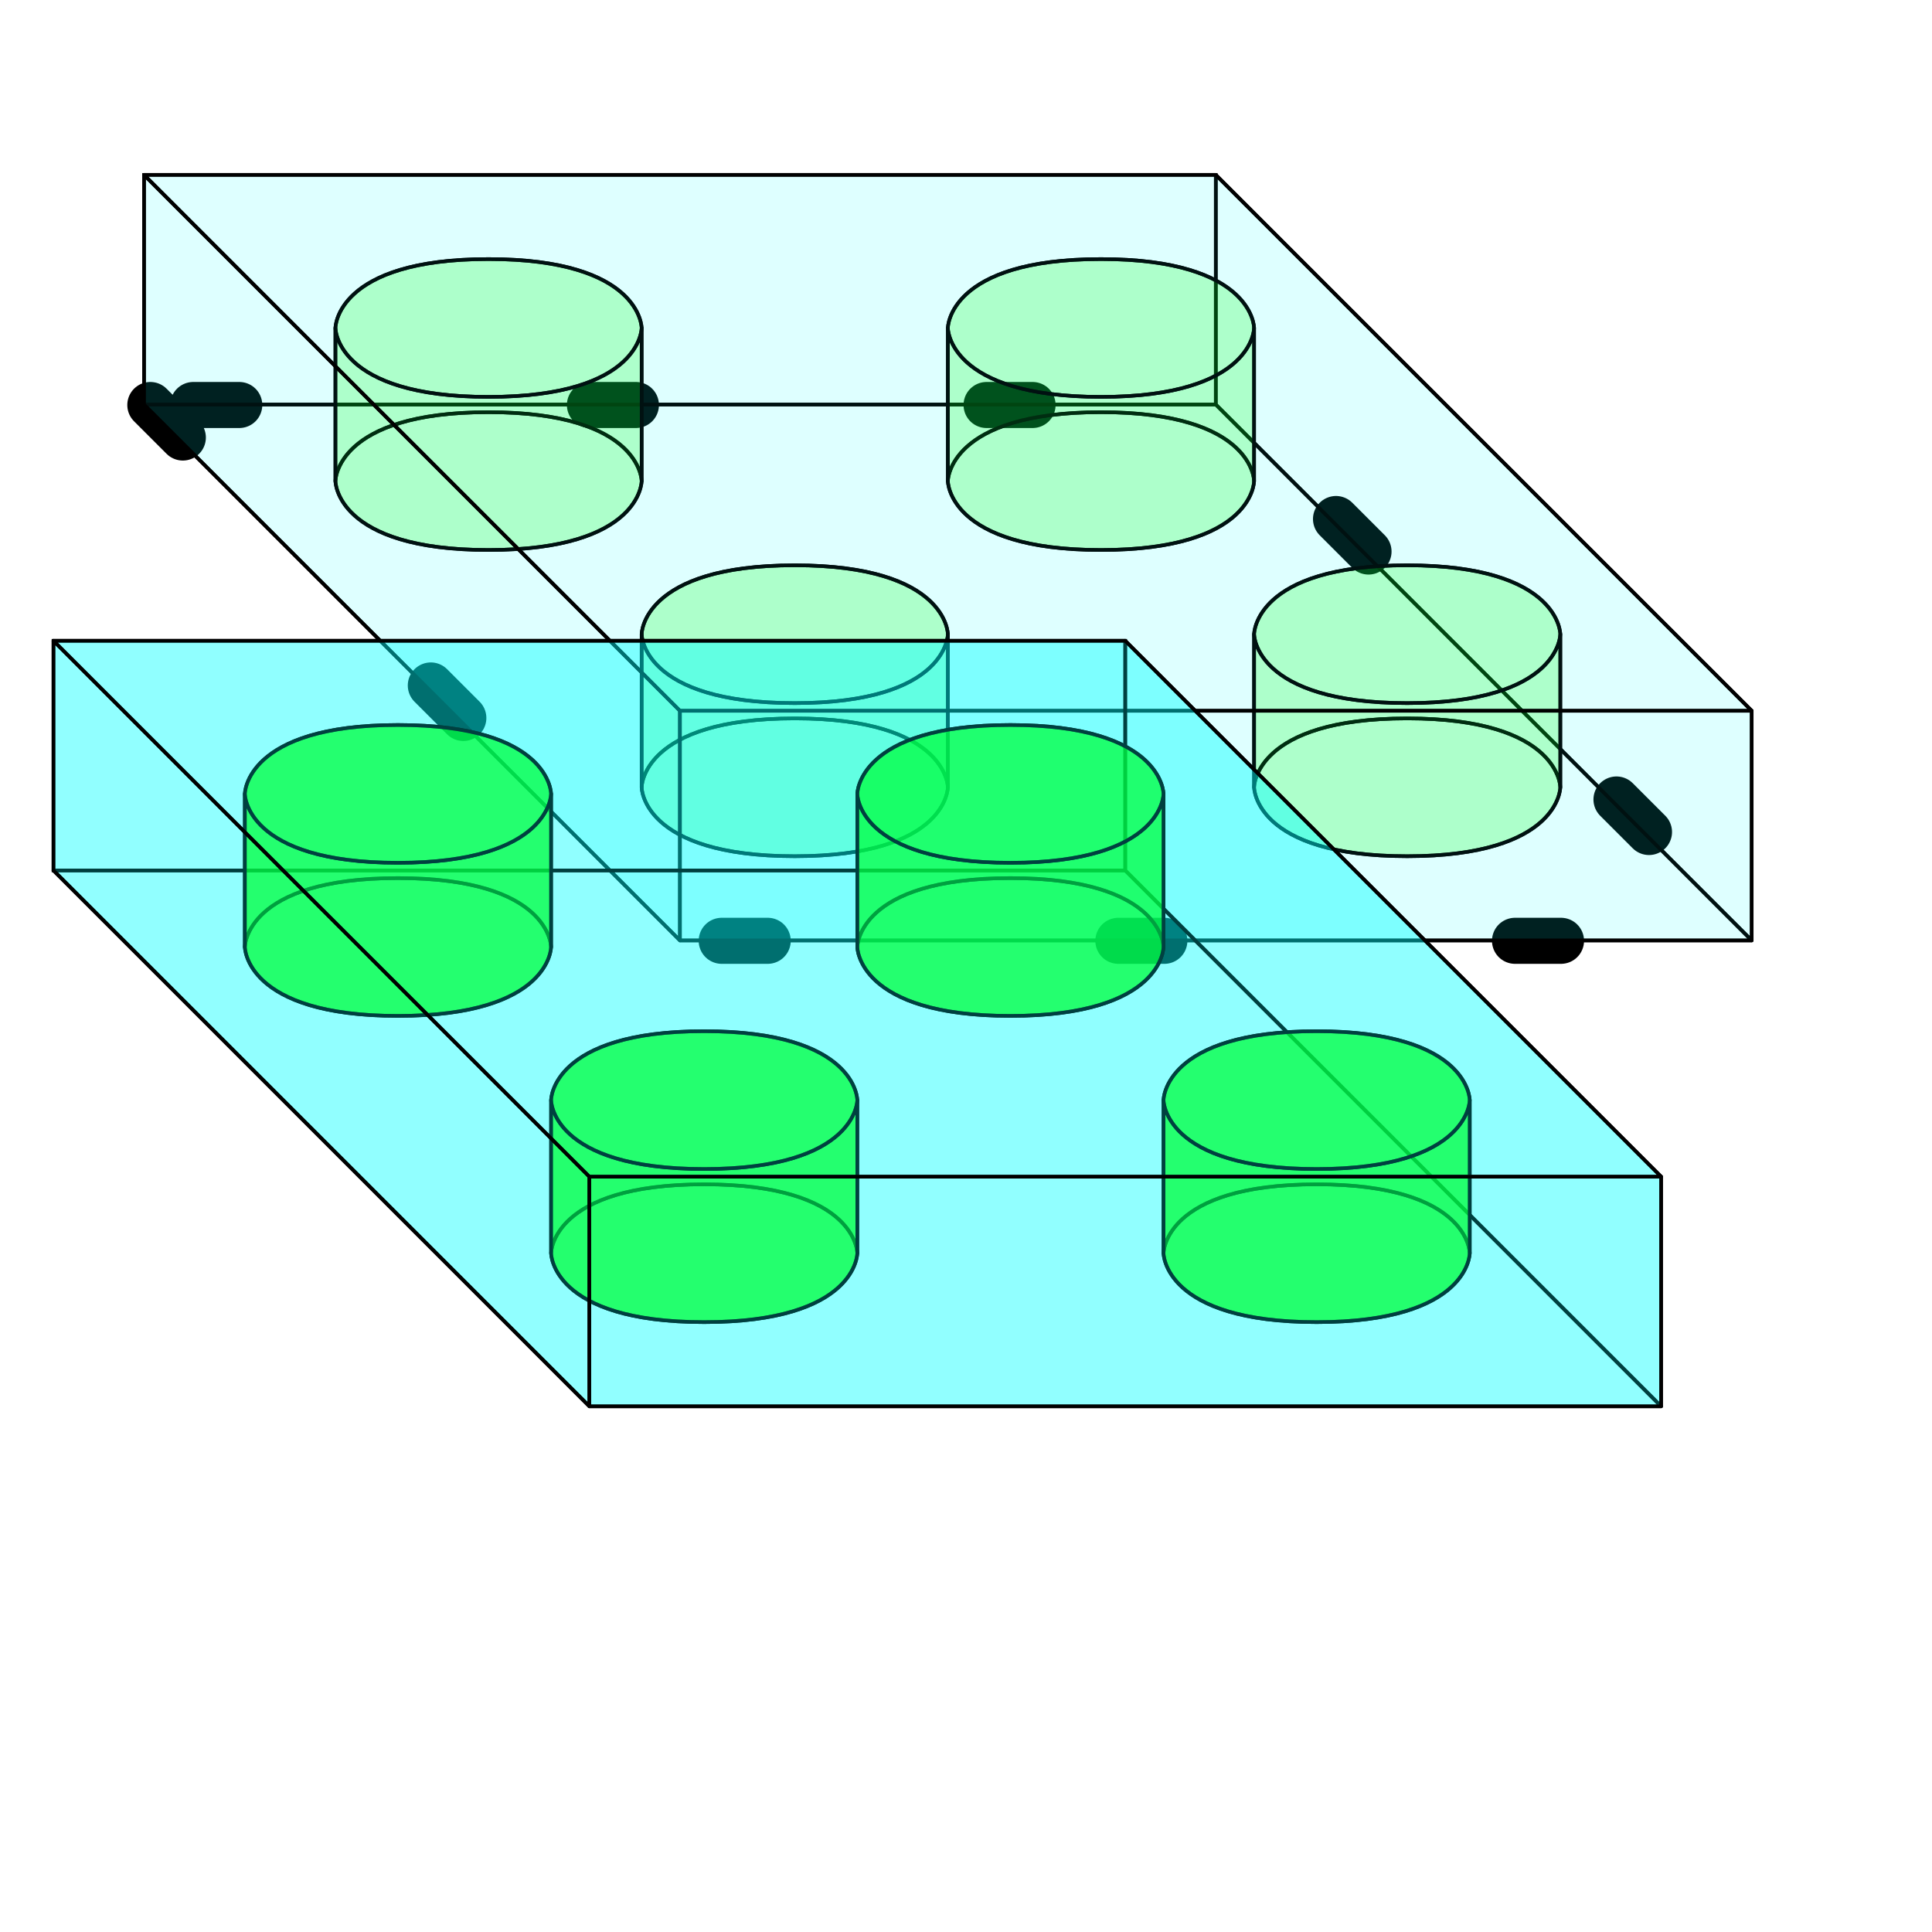 <?xml version="1.0" encoding="UTF-8" standalone="no"?>
<!DOCTYPE svg PUBLIC "-//W3C//DTD SVG 20010904//EN"
"http://www.w3.org/TR/2001/REC-SVG-20010904/DTD/svg10.dtd">
<!-- Created with Inkscape (http://www.inkscape.org/) -->
<svg
   id="svg602"
   sodipodi:version="0.32"
   width="30pt"
   height="30pt"
   xml:space="preserve"
   sodipodi:docname="q_cell_copy.svg"
   xmlns="http://www.w3.org/2000/svg"
   xmlns:sodipodi="http://sodipodi.sourceforge.net/DTD/sodipodi-0.dtd"
   xmlns:xml="http://www.w3.org/XML/1998/namespace"
   xmlns:xlink="http://www.w3.org/1999/xlink"
   xmlns:inkscape="http://www.inkscape.org/namespaces/inkscape"
   inkscape:version="0.37"
   sodipodi:docbase="/home/nix/calgary/source/QCADesigner.v1_9_90/pixmaps">
  <defs
     id="defs604">
    <linearGradient
       id="linearGradient751">
      <stop
         style="stop-color:#5ed7ff;stop-opacity:0.75;"
         offset="0"
         id="stop752" />
      <stop
         style="stop-color:#387f99;stop-opacity:0.75;"
         offset="1"
         id="stop753" />
    </linearGradient>
    <linearGradient
       id="linearGradient746">
      <stop
         style="stop-color:#387f99;stop-opacity:0.75;"
         offset="0"
         id="stop747" />
      <stop
         style="stop-color:#2a5f73;stop-opacity:0.75;"
         offset="1"
         id="stop748" />
    </linearGradient>
    <linearGradient
       id="linearGradient742">
      <stop
         style="stop-color:#000;stop-opacity:1;"
         offset="0"
         id="stop743" />
      <stop
         style="stop-color:#fff;stop-opacity:1;"
         offset="1"
         id="stop744" />
    </linearGradient>
    <linearGradient
       xlink:href="#linearGradient746"
       id="linearGradient745"
       x1="7.67676951e-3"
       y1="3.03310901e-2"
       x2="0.989"
       y2="0.955" />
    <linearGradient
       xlink:href="#linearGradient746"
       id="linearGradient749"
       x1="1.15061589e-2"
       y1="5.97252995e-2"
       x2="0.992"
       y2="0.955" />
    <linearGradient
       xlink:href="#linearGradient751"
       id="linearGradient750"
       x1="2.32804194e-2"
       y1="2.34620664e-2"
       x2="0.984"
       y2="0.977" />
    <linearGradient
       xlink:href="#linearGradient751"
       id="linearGradient754"
       x1="1.93682779e-2"
       y1="2.58198865e-2"
       x2="0.987"
       y2="0.987" />
    <linearGradient
       xlink:href="#linearGradient746"
       id="linearGradient755"
       x1="1.93478279e-2"
       y1="1.93696264e-2"
       x2="0.987"
       y2="0.981" />
    <linearGradient
       xlink:href="#linearGradient746"
       id="linearGradient756"
       x1="1.5494734e-2"
       y1="2.34568827e-2"
       x2="0.992"
       y2="0.984" />
    <linearGradient
       xlink:href="#linearGradient751"
       id="linearGradient757"
       x1="7.67474109e-3"
       y1="0.97"
       x2="0.996"
       y2="1.51497126e-2" />
    <linearGradient
       xlink:href="#linearGradient751"
       id="linearGradient758"
       x1="7.67451618e-3"
       y1="0.97"
       x2="0.992"
       y2="4.47748639e-2" />
    <linearGradient
       xlink:href="#linearGradient746"
       id="linearGradient759"
       x1="1.93481408e-2"
       y1="0.974"
       x2="0.987"
       y2="1.93541385e-2" />
    <linearGradient
       xlink:href="#linearGradient746"
       id="linearGradient760"
       x1="1.54973418e-2"
       y1="0.977"
       x2="0.977"
       y2="2.3437202e-2" />
    <linearGradient
       xlink:href="#linearGradient746"
       id="linearGradient761"
       x1="1.55156348e-2"
       y1="0.969"
       x2="0.977"
       y2="3.1249702e-2" />
    <linearGradient
       xlink:href="#linearGradient746"
       id="linearGradient762"
       x1="1.29184555e-2"
       y1="0.981"
       x2="0.987"
       y2="1.93541385e-2" />
    <linearGradient
       xlink:href="#linearGradient746"
       id="linearGradient763"
       x1="1.53346835e-2"
       y1="2.29188222e-2"
       x2="0.992"
       y2="0.977" />
    <linearGradient
       xlink:href="#linearGradient746"
       id="linearGradient764"
       x1="7.79288169e-3"
       y1="2.34585106e-2"
       x2="0.992"
       y2="0.977" />
    <linearGradient
       xlink:href="#linearGradient746"
       id="linearGradient767"
       x1="1.55758765e-2"
       y1="0.977"
       x2="0.992"
       y2="1.56244934e-2" />
    <linearGradient
       xlink:href="#linearGradient746"
       id="linearGradient768"
       x1="7.67307822e-3"
       y1="0.985"
       x2="0.989"
       y2="1.52668916e-2" />
    <linearGradient
       xlink:href="#linearGradient746"
       id="linearGradient769"
       x1="0.13"
       y1="1.56275835e-2"
       x2="0.957"
       y2="0.984" />
    <linearGradient
       xlink:href="#linearGradient746"
       id="linearGradient770"
       x1="3.70181352e-2"
       y1="1.93580166e-2"
       x2="0.926"
       y2="0.987" />
    <linearGradient
       xlink:href="#linearGradient751"
       id="linearGradient771"
       x1="3.7053898e-2"
       y1="1.93575211e-2"
       x2="0.926"
       y2="0.987" />
    <linearGradient
       xlink:href="#linearGradient751"
       id="linearGradient772"
       x1="4.35029864e-2"
       y1="4.68790606e-2"
       x2="0.957"
       y2="0.984" />
  </defs>
  <sodipodi:namedview
     id="base"
     inkscape:zoom="7.35159119"
     inkscape:cx="16.6451611"
     inkscape:cy="16.6451595"
     inkscape:window-width="400"
     inkscape:window-height="501"
     inkscape:window-x="1"
     inkscape:window-y="0" />
  <path
     style="font-size:12;fill:none;fill-opacity:0.247;fill-rule:evenodd;stroke:#000000;stroke-width:0.788;stroke-linecap:round;stroke-linejoin:round;stroke-dasharray:0.787 6.00 ;stroke-dashoffset:0;"
     d="M 0.511 8.167 L 9.68 17.335 L 28.016 17.335 L 18.848 8.167 L 0.511 8.167 z "
     id="Old Location Outline"
     sodipodi:nodetypes="cccccc"
     transform="matrix(1.21,0,0,1.21,2.494,-1.497)" />
  <g
     id="Shadow Cell"
     style="font-size:12;"
     transform="matrix(1.585,0,0,1.585,2.982,4.413)">
    <path
       style="font-size:12;fill:#00ffff;fill-rule:evenodd;stroke:#000000;stroke-width:0.047;stroke-linejoin:round;stroke-linecap:round;fill-opacity:0.07;stroke-opacity:1;stroke-dasharray:none;"
       d="M 0 2.5 L 7 9.5 L 21 9.5 L 14 2.5 L 0 2.5 z "
       id="path633"
       sodipodi:nodetypes="cccccc" />
    <path
       style="font-size:12;fill:#00ffff;fill-rule:evenodd;stroke:#000000;stroke-width:0.047;fill-opacity:0.07;stroke-opacity:1;stroke-dasharray:none;"
       d="M 0 -0.5 L 0 2.5 L 14 2.5 L 14 -0.5 L 0 -0.5 z "
       id="path634"
       sodipodi:nodetypes="cccccc" />
    <path
       style="font-size:12;fill:#00ffff;fill-rule:evenodd;stroke:#000000;stroke-width:0.047;stroke-linejoin:round;stroke-linecap:round;fill-opacity:0.07;stroke-opacity:1;stroke-dasharray:none;"
       d="M 14 -0.5 L 21 6.5 L 21 9.5 L 14 2.5 L 14 -0.5 z "
       id="path635" />
    <g
       id="g636"
       transform="translate(8,0)"
       style="fill:#00ff00;fill-opacity:0.5;stroke:#000000;stroke-opacity:1;stroke-width:0.047;stroke-dasharray:none;stroke-linejoin:round;stroke-linecap:round;">
      <path
         style="fill:#00ff00;fill-rule:evenodd;stroke:#000000;stroke-opacity:1;stroke-width:0.047;stroke-linejoin:round;stroke-linecap:round;fill-opacity:0.12;stroke-dasharray:none;"
         d="M 4.5 2.6 C 6.5 2.6 6.5 3.5 6.5 3.5 C 6.5 3.5 6.5 4.4 4.5 4.4 C 2.5 4.4 2.5 3.5 2.5 3.5 C 2.5 3.5 2.5 2.6 4.5 2.6 z "
         id="path637"
         sodipodi:nodetypes="ccccc" />
      <path
         style="font-size:12;fill:#00ff00;fill-rule:evenodd;stroke:#000000;stroke-width:0.047;stroke-linecap:round;stroke-linejoin:round;fill-opacity:0.12;stroke-opacity:1;stroke-dasharray:none;"
         d="M 2.5 1.5 C 2.5 1.5 2.5 0.6 4.5 0.6 C 6.5 0.6 6.5 1.5 6.5 1.5 L 6.5 3.5 C 6.5 3.5 6.5 2.6 4.5 2.6 C 2.5 2.6 2.5 3.5 2.5 3.5 z "
         id="path638"
         sodipodi:nodetypes="ccccccc" />
      <path
         style="font-size:12;fill:#00ff00;fill-rule:evenodd;stroke:#000000;stroke-width:0.047;stroke-linecap:round;stroke-linejoin:round;fill-opacity:0.12;stroke-opacity:1;stroke-dasharray:none;"
         d="M 2.5 1.5 C 2.5 1.5 2.5 2.4 4.5 2.4 C 6.5 2.4 6.5 1.5 6.5 1.5 L 6.5 3.5 C 6.5 3.5 6.5 4.4 4.5 4.4 C 2.5 4.4 2.5 3.5 2.5 3.5 z "
         id="path639"
         sodipodi:nodetypes="ccccccc" />
      <path
         style="fill:#00ff00;fill-rule:evenodd;stroke:#000000;stroke-opacity:1;stroke-width:0.047;stroke-linejoin:round;stroke-linecap:round;fill-opacity:0.12;stroke-dasharray:none;"
         d="M 4.5 0.6 C 6.5 0.6 6.5 1.5 6.5 1.5 C 6.5 1.5 6.5 2.4 4.5 2.4 C 2.5 2.4 2.5 1.5 2.5 1.5 C 2.5 1.5 2.5 0.6 4.5 0.6 z "
         id="path640"
         sodipodi:nodetypes="ccccc" />
    </g>
    <g
       id="g641"
       style="fill:#00ff00;fill-opacity:0.5;stroke:#000000;stroke-opacity:1;stroke-width:0.047;stroke-dasharray:none;stroke-linejoin:round;stroke-linecap:round;">
      <path
         style="fill:#00ff00;fill-rule:evenodd;stroke:#000000;stroke-opacity:1;stroke-width:0.047;stroke-linejoin:round;stroke-linecap:round;fill-opacity:0.12;stroke-dasharray:none;"
         d="M 4.5 2.6 C 6.5 2.6 6.5 3.5 6.5 3.5 C 6.5 3.5 6.5 4.4 4.5 4.4 C 2.5 4.4 2.5 3.5 2.5 3.5 C 2.5 3.5 2.5 2.6 4.5 2.6 z "
         id="path642"
         sodipodi:nodetypes="ccccc" />
      <path
         style="font-size:12;fill:#00ff00;fill-rule:evenodd;stroke:#000000;stroke-width:0.047;stroke-linecap:round;stroke-linejoin:round;fill-opacity:0.12;stroke-opacity:1;stroke-dasharray:none;"
         d="M 2.5 1.5 C 2.5 1.5 2.5 0.6 4.5 0.6 C 6.5 0.6 6.5 1.5 6.5 1.5 L 6.5 3.5 C 6.5 3.5 6.5 2.6 4.5 2.6 C 2.5 2.6 2.5 3.5 2.5 3.5 z "
         id="path643"
         sodipodi:nodetypes="ccccccc" />
      <path
         style="font-size:12;fill:#00ff00;fill-rule:evenodd;stroke:#000000;stroke-width:0.047;stroke-linecap:round;stroke-linejoin:round;fill-opacity:0.12;stroke-opacity:1;stroke-dasharray:none;"
         d="M 2.5 1.5 C 2.5 1.5 2.5 2.4 4.5 2.4 C 6.5 2.4 6.5 1.5 6.5 1.5 L 6.5 3.5 C 6.5 3.5 6.5 4.4 4.5 4.4 C 2.5 4.4 2.5 3.5 2.5 3.5 z "
         id="path644"
         sodipodi:nodetypes="ccccccc" />
      <path
         style="fill:#00ff00;fill-rule:evenodd;stroke:#000000;stroke-opacity:1;stroke-width:0.047;stroke-linejoin:round;stroke-linecap:round;fill-opacity:0.12;stroke-dasharray:none;"
         d="M 4.5 0.6 C 6.5 0.6 6.5 1.5 6.5 1.5 C 6.5 1.5 6.5 2.4 4.5 2.4 C 2.5 2.4 2.5 1.5 2.5 1.5 C 2.5 1.5 2.5 0.6 4.5 0.6 z "
         id="path645"
         sodipodi:nodetypes="ccccc" />
    </g>
    <g
       id="g646"
       transform="translate(12,4)"
       style="fill:#00ff00;fill-opacity:0.5;stroke:#000000;stroke-opacity:1;stroke-width:0.047;stroke-dasharray:none;stroke-linejoin:round;stroke-linecap:round;">
      <path
         style="fill:#00ff00;fill-rule:evenodd;stroke:#000000;stroke-opacity:1;stroke-width:0.047;stroke-linejoin:round;stroke-linecap:round;fill-opacity:0.12;stroke-dasharray:none;"
         d="M 4.5 2.6 C 6.5 2.6 6.5 3.5 6.5 3.5 C 6.5 3.5 6.5 4.4 4.5 4.4 C 2.5 4.4 2.5 3.5 2.5 3.5 C 2.5 3.5 2.5 2.6 4.5 2.6 z "
         id="path647"
         sodipodi:nodetypes="ccccc" />
      <path
         style="font-size:12;fill:#00ff00;fill-rule:evenodd;stroke:#000000;stroke-width:0.047;stroke-linecap:round;stroke-linejoin:round;fill-opacity:0.12;stroke-opacity:1;stroke-dasharray:none;"
         d="M 2.5 1.5 C 2.5 1.5 2.5 0.6 4.5 0.6 C 6.5 0.6 6.5 1.5 6.5 1.5 L 6.5 3.5 C 6.5 3.5 6.5 2.6 4.5 2.6 C 2.5 2.6 2.5 3.5 2.5 3.5 z "
         id="path648"
         sodipodi:nodetypes="ccccccc" />
      <path
         style="font-size:12;fill:#00ff00;fill-rule:evenodd;stroke:#000000;stroke-width:0.047;stroke-linecap:round;stroke-linejoin:round;fill-opacity:0.12;stroke-opacity:1;stroke-dasharray:none;"
         d="M 2.5 1.5 C 2.5 1.5 2.5 2.4 4.5 2.4 C 6.5 2.4 6.5 1.5 6.5 1.5 L 6.5 3.5 C 6.5 3.5 6.5 4.4 4.5 4.4 C 2.5 4.4 2.5 3.5 2.5 3.5 z "
         id="path649"
         sodipodi:nodetypes="ccccccc" />
      <path
         style="fill:#00ff00;fill-rule:evenodd;stroke:#000000;stroke-opacity:1;stroke-width:0.047;stroke-linejoin:round;stroke-linecap:round;fill-opacity:0.12;stroke-dasharray:none;"
         d="M 4.5 0.6 C 6.5 0.6 6.5 1.5 6.5 1.5 C 6.5 1.5 6.5 2.4 4.5 2.4 C 2.5 2.4 2.5 1.5 2.5 1.5 C 2.5 1.5 2.5 0.6 4.5 0.6 z "
         id="path650"
         sodipodi:nodetypes="ccccc" />
    </g>
    <g
       id="g651"
       transform="translate(4,4)"
       style="fill:#00ff00;fill-opacity:0.5;stroke:#000000;stroke-opacity:1;stroke-width:0.047;stroke-dasharray:none;stroke-linejoin:round;stroke-linecap:round;">
      <path
         style="fill:#00ff00;fill-rule:evenodd;stroke:#000000;stroke-opacity:1;stroke-width:0.047;stroke-linejoin:round;stroke-linecap:round;fill-opacity:0.12;stroke-dasharray:none;"
         d="M 4.5 2.6 C 6.5 2.6 6.5 3.5 6.5 3.5 C 6.5 3.5 6.5 4.4 4.5 4.4 C 2.5 4.4 2.5 3.5 2.5 3.5 C 2.5 3.5 2.5 2.6 4.5 2.6 z "
         id="path652"
         sodipodi:nodetypes="ccccc" />
      <path
         style="font-size:12;fill:#00ff00;fill-rule:evenodd;stroke:#000000;stroke-width:0.047;stroke-linecap:round;stroke-linejoin:round;fill-opacity:0.12;stroke-opacity:1;stroke-dasharray:none;"
         d="M 2.5 1.5 C 2.5 1.5 2.5 0.6 4.5 0.6 C 6.5 0.6 6.5 1.5 6.5 1.5 L 6.5 3.5 C 6.5 3.5 6.5 2.6 4.5 2.6 C 2.5 2.6 2.5 3.5 2.5 3.5 z "
         id="path653"
         sodipodi:nodetypes="ccccccc" />
      <path
         style="font-size:12;fill:#00ff00;fill-rule:evenodd;stroke:#000000;stroke-width:0.047;stroke-linecap:round;stroke-linejoin:round;fill-opacity:0.12;stroke-opacity:1;stroke-dasharray:none;"
         d="M 2.5 1.5 C 2.5 1.5 2.5 2.4 4.5 2.4 C 6.5 2.4 6.5 1.5 6.5 1.5 L 6.5 3.5 C 6.5 3.5 6.5 4.4 4.5 4.4 C 2.5 4.4 2.5 3.5 2.5 3.5 z "
         id="path654"
         sodipodi:nodetypes="ccccccc" />
      <path
         style="fill:#00ff00;fill-rule:evenodd;stroke:#000000;stroke-opacity:1;stroke-width:0.047;stroke-linejoin:round;stroke-linecap:round;fill-opacity:0.12;stroke-dasharray:none;"
         d="M 4.5 0.6 C 6.5 0.6 6.5 1.5 6.5 1.5 C 6.5 1.5 6.5 2.4 4.5 2.4 C 2.5 2.4 2.5 1.5 2.5 1.5 C 2.5 1.5 2.5 0.6 4.5 0.6 z "
         id="path655"
         sodipodi:nodetypes="ccccc" />
    </g>
    <path
       style="font-size:12;fill:#00ffff;fill-rule:evenodd;stroke:#000000;stroke-width:0.047;stroke-linejoin:round;stroke-linecap:round;fill-opacity:0.07;stroke-opacity:1;stroke-dasharray:none;"
       d="M 0 -0.5 L 7 6.5 L 7 9.5 L 0 2.5 L 0 -0.5 z "
       id="path656" />
    <path
       style="font-size:12;fill:#00ffff;fill-rule:evenodd;stroke:#000000;stroke-width:0.047;stroke-linejoin:round;stroke-linecap:round;fill-opacity:0.07;stroke-opacity:1;stroke-dasharray:none;"
       d="M 7 6.5 L 7 9.5 L 21 9.5 L 21 6.5 L 7 6.5 z "
       id="path657" />
    <path
       style="font-size:12;fill:#00ffff;fill-rule:evenodd;stroke:#000000;stroke-width:0.047;stroke-linejoin:round;stroke-linecap:round;fill-opacity:0.07;stroke-opacity:1;stroke-dasharray:none;"
       d="M 0 -0.5 L 7 6.5 L 21 6.5 L 14 -0.5 L 0 -0.5 z "
       id="path658"
       sodipodi:nodetypes="cccccc" />
  </g>
  <g
     id="Majority Cell"
     style="font-size:12;"
     transform="matrix(1.585,0,0,1.585,1.107,14.059)">
    <path
       style="font-size:12;fill:#00ffff;fill-rule:evenodd;stroke:#000000;stroke-width:0.047;stroke-linejoin:round;stroke-linecap:round;fill-opacity:0.247;stroke-opacity:1;stroke-dasharray:none;"
       d="M 0 2.5 L 7 9.5 L 21 9.5 L 14 2.5 L 0 2.5 z "
       id="cellLidBot"
       sodipodi:nodetypes="cccccc" />
    <path
       style="font-size:12;fill:#00ffff;fill-rule:evenodd;stroke:#000000;stroke-width:0.047;fill-opacity:0.247;stroke-opacity:1;stroke-dasharray:none;"
       d="M 0 -0.5 L 0 2.5 L 14 2.5 L 14 -0.5 L 0 -0.5 z "
       id="cellWallN"
       sodipodi:nodetypes="cccccc" />
    <path
       style="font-size:12;fill:#00ffff;fill-rule:evenodd;stroke:#000000;stroke-width:0.047;stroke-linejoin:round;stroke-linecap:round;fill-opacity:0.247;stroke-opacity:1;stroke-dasharray:none;"
       d="M 14 -0.5 L 21 6.5 L 21 9.5 L 14 2.5 L 14 -0.5 z "
       id="cellWallE" />
    <g
       id="Dot2"
       transform="translate(8,0)"
       style="fill:#00ff00;fill-opacity:0.5;stroke:#000000;stroke-opacity:1;stroke-width:0.047;stroke-dasharray:none;stroke-linejoin:round;stroke-linecap:round;">
      <path
         style="fill:#00ff00;fill-rule:evenodd;stroke:#000000;stroke-opacity:1;stroke-width:0.047;stroke-linejoin:round;stroke-linecap:round;fill-opacity:0.5;stroke-dasharray:none;"
         d="M 4.5 2.6 C 6.5 2.6 6.5 3.5 6.5 3.5 C 6.5 3.5 6.5 4.4 4.5 4.4 C 2.5 4.4 2.5 3.5 2.5 3.5 C 2.5 3.5 2.5 2.6 4.5 2.6 z "
         id="path619"
         sodipodi:nodetypes="ccccc" />
      <path
         style="font-size:12;fill:#00ff00;fill-rule:evenodd;stroke:#000000;stroke-width:0.047;stroke-linecap:round;stroke-linejoin:round;fill-opacity:0.5;stroke-opacity:1;stroke-dasharray:none;"
         d="M 2.5 1.5 C 2.5 1.5 2.5 0.6 4.5 0.6 C 6.5 0.6 6.5 1.5 6.5 1.5 L 6.5 3.5 C 6.5 3.5 6.5 2.6 4.5 2.6 C 2.5 2.6 2.5 3.5 2.5 3.5 z "
         id="path620"
         sodipodi:nodetypes="ccccccc" />
      <path
         style="font-size:12;fill:#00ff00;fill-rule:evenodd;stroke:#000000;stroke-width:0.047;stroke-linecap:round;stroke-linejoin:round;fill-opacity:0.5;stroke-opacity:1;stroke-dasharray:none;"
         d="M 2.5 1.5 C 2.5 1.5 2.5 2.4 4.5 2.4 C 6.5 2.4 6.5 1.5 6.5 1.5 L 6.5 3.5 C 6.5 3.5 6.5 4.4 4.5 4.4 C 2.5 4.4 2.5 3.5 2.5 3.5 z "
         id="path621"
         sodipodi:nodetypes="ccccccc" />
      <path
         style="fill:#00ff00;fill-rule:evenodd;stroke:#000000;stroke-opacity:1;stroke-width:0.047;stroke-linejoin:round;stroke-linecap:round;fill-opacity:0.5;stroke-dasharray:none;"
         d="M 4.5 0.6 C 6.5 0.6 6.5 1.5 6.5 1.5 C 6.5 1.5 6.5 2.4 4.5 2.4 C 2.5 2.4 2.5 1.5 2.5 1.5 C 2.5 1.5 2.5 0.6 4.5 0.6 z "
         id="path622"
         sodipodi:nodetypes="ccccc" />
    </g>
    <g
       id="Dot1"
       style="fill:#00ff00;fill-opacity:0.5;stroke:#000000;stroke-opacity:1;stroke-width:0.047;stroke-dasharray:none;stroke-linejoin:round;stroke-linecap:round;">
      <path
         style="fill:#00ff00;fill-rule:evenodd;stroke:#000000;stroke-opacity:1;stroke-width:0.047;stroke-linejoin:round;stroke-linecap:round;fill-opacity:0.5;stroke-dasharray:none;"
         d="M 4.5 2.6 C 6.5 2.6 6.5 3.5 6.5 3.5 C 6.5 3.5 6.5 4.4 4.5 4.4 C 2.5 4.4 2.5 3.5 2.5 3.5 C 2.5 3.5 2.5 2.6 4.5 2.6 z "
         id="dotLidBot"
         sodipodi:nodetypes="ccccc" />
      <path
         style="font-size:12;fill:#00ff00;fill-rule:evenodd;stroke:#000000;stroke-width:0.047;stroke-linecap:round;stroke-linejoin:round;fill-opacity:0.5;stroke-opacity:1;stroke-dasharray:none;"
         d="M 2.5 1.5 C 2.5 1.5 2.5 0.6 4.5 0.6 C 6.5 0.6 6.5 1.5 6.5 1.5 L 6.5 3.5 C 6.5 3.5 6.5 2.6 4.5 2.6 C 2.5 2.6 2.5 3.5 2.5 3.5 z "
         id="dotBack"
         sodipodi:nodetypes="ccccccc" />
      <path
         style="font-size:12;fill:#00ff00;fill-rule:evenodd;stroke:#000000;stroke-width:0.047;stroke-linecap:round;stroke-linejoin:round;fill-opacity:0.5;stroke-opacity:1;stroke-dasharray:none;"
         d="M 2.5 1.5 C 2.5 1.5 2.5 2.4 4.5 2.4 C 6.5 2.4 6.5 1.5 6.5 1.5 L 6.5 3.5 C 6.5 3.5 6.5 4.4 4.5 4.4 C 2.5 4.4 2.5 3.5 2.5 3.5 z "
         id="dotFront"
         sodipodi:nodetypes="ccccccc" />
      <path
         style="fill:#00ff00;fill-rule:evenodd;stroke:#000000;stroke-opacity:1;stroke-width:0.047;stroke-linejoin:round;stroke-linecap:round;fill-opacity:0.5;stroke-dasharray:none;"
         d="M 4.5 0.6 C 6.5 0.6 6.5 1.5 6.5 1.5 C 6.5 1.5 6.5 2.4 4.5 2.4 C 2.5 2.4 2.5 1.5 2.5 1.5 C 2.5 1.5 2.5 0.6 4.5 0.6 z "
         id="dotLidTop"
         sodipodi:nodetypes="ccccc" />
    </g>
    <g
       id="Dot3"
       transform="translate(12,4)"
       style="fill:#00ff00;fill-opacity:0.5;stroke:#000000;stroke-opacity:1;stroke-width:0.047;stroke-dasharray:none;stroke-linejoin:round;stroke-linecap:round;">
      <path
         style="fill:#00ff00;fill-rule:evenodd;stroke:#000000;stroke-opacity:1;stroke-width:0.047;stroke-linejoin:round;stroke-linecap:round;fill-opacity:0.5;stroke-dasharray:none;"
         d="M 4.5 2.6 C 6.5 2.6 6.5 3.5 6.5 3.5 C 6.5 3.5 6.5 4.4 4.5 4.4 C 2.5 4.4 2.5 3.5 2.5 3.5 C 2.5 3.5 2.5 2.6 4.5 2.6 z "
         id="path624"
         sodipodi:nodetypes="ccccc" />
      <path
         style="font-size:12;fill:#00ff00;fill-rule:evenodd;stroke:#000000;stroke-width:0.047;stroke-linecap:round;stroke-linejoin:round;fill-opacity:0.5;stroke-opacity:1;stroke-dasharray:none;"
         d="M 2.5 1.5 C 2.5 1.5 2.5 0.6 4.5 0.6 C 6.5 0.6 6.5 1.5 6.5 1.5 L 6.5 3.5 C 6.5 3.5 6.5 2.6 4.5 2.6 C 2.5 2.6 2.5 3.5 2.5 3.5 z "
         id="path625"
         sodipodi:nodetypes="ccccccc" />
      <path
         style="font-size:12;fill:#00ff00;fill-rule:evenodd;stroke:#000000;stroke-width:0.047;stroke-linecap:round;stroke-linejoin:round;fill-opacity:0.5;stroke-opacity:1;stroke-dasharray:none;"
         d="M 2.5 1.5 C 2.5 1.5 2.5 2.4 4.5 2.4 C 6.5 2.4 6.5 1.5 6.5 1.5 L 6.5 3.5 C 6.5 3.5 6.5 4.4 4.5 4.4 C 2.5 4.4 2.5 3.5 2.5 3.5 z "
         id="path626"
         sodipodi:nodetypes="ccccccc" />
      <path
         style="fill:#00ff00;fill-rule:evenodd;stroke:#000000;stroke-opacity:1;stroke-width:0.047;stroke-linejoin:round;stroke-linecap:round;fill-opacity:0.5;stroke-dasharray:none;"
         d="M 4.5 0.6 C 6.5 0.6 6.5 1.5 6.5 1.5 C 6.5 1.5 6.5 2.4 4.5 2.4 C 2.5 2.4 2.5 1.5 2.5 1.5 C 2.5 1.5 2.5 0.6 4.5 0.6 z "
         id="path627"
         sodipodi:nodetypes="ccccc" />
    </g>
    <g
       id="Dot4"
       transform="translate(4,4)"
       style="fill:#00ff00;fill-opacity:0.5;stroke:#000000;stroke-opacity:1;stroke-width:0.047;stroke-dasharray:none;stroke-linejoin:round;stroke-linecap:round;">
      <path
         style="fill:#00ff00;fill-rule:evenodd;stroke:#000000;stroke-opacity:1;stroke-width:0.047;stroke-linejoin:round;stroke-linecap:round;fill-opacity:0.5;stroke-dasharray:none;"
         d="M 4.5 2.6 C 6.5 2.6 6.5 3.5 6.5 3.5 C 6.5 3.5 6.5 4.4 4.5 4.4 C 2.5 4.4 2.5 3.5 2.5 3.5 C 2.5 3.5 2.5 2.6 4.5 2.6 z "
         id="path629"
         sodipodi:nodetypes="ccccc" />
      <path
         style="font-size:12;fill:#00ff00;fill-rule:evenodd;stroke:#000000;stroke-width:0.047;stroke-linecap:round;stroke-linejoin:round;fill-opacity:0.5;stroke-opacity:1;stroke-dasharray:none;"
         d="M 2.5 1.5 C 2.5 1.5 2.5 0.6 4.5 0.6 C 6.5 0.6 6.5 1.5 6.5 1.5 L 6.5 3.5 C 6.5 3.5 6.5 2.6 4.5 2.6 C 2.5 2.6 2.5 3.5 2.5 3.5 z "
         id="path630"
         sodipodi:nodetypes="ccccccc" />
      <path
         style="font-size:12;fill:#00ff00;fill-rule:evenodd;stroke:#000000;stroke-width:0.047;stroke-linecap:round;stroke-linejoin:round;fill-opacity:0.5;stroke-opacity:1;stroke-dasharray:none;"
         d="M 2.5 1.5 C 2.5 1.5 2.5 2.4 4.5 2.4 C 6.5 2.4 6.5 1.5 6.5 1.5 L 6.5 3.5 C 6.5 3.5 6.5 4.4 4.5 4.4 C 2.5 4.4 2.5 3.5 2.5 3.5 z "
         id="path631"
         sodipodi:nodetypes="ccccccc" />
      <path
         style="fill:#00ff00;fill-rule:evenodd;stroke:#000000;stroke-opacity:1;stroke-width:0.047;stroke-linejoin:round;stroke-linecap:round;fill-opacity:0.5;stroke-dasharray:none;"
         d="M 4.5 0.6 C 6.5 0.6 6.5 1.5 6.5 1.5 C 6.5 1.5 6.5 2.4 4.5 2.4 C 2.5 2.4 2.5 1.5 2.5 1.5 C 2.5 1.5 2.5 0.6 4.5 0.6 z "
         id="path632"
         sodipodi:nodetypes="ccccc" />
    </g>
    <path
       style="font-size:12;fill:#00ffff;fill-rule:evenodd;stroke:#000000;stroke-width:0.047;stroke-linejoin:round;stroke-linecap:round;fill-opacity:0.247;stroke-opacity:1;stroke-dasharray:none;"
       d="M 0 -0.5 L 7 6.5 L 7 9.5 L 0 2.5 L 0 -0.5 z "
       id="cellWallW" />
    <path
       style="font-size:12;fill:#00ffff;fill-rule:evenodd;stroke:#000000;stroke-width:0.047;stroke-linejoin:round;stroke-linecap:round;fill-opacity:0.247;stroke-opacity:1;stroke-dasharray:none;"
       d="M 7 6.5 L 7 9.5 L 21 9.5 L 21 6.5 L 7 6.5 z "
       id="cellWallS" />
    <path
       style="font-size:12;fill:#00ffff;fill-rule:evenodd;stroke:#000000;stroke-width:0.047;stroke-linejoin:round;stroke-linecap:round;fill-opacity:0.25;stroke-opacity:1;stroke-dasharray:none;"
       d="M 0 -0.5 L 7 6.5 L 21 6.5 L 14 -0.5 L 0 -0.5 z "
       id="cellLidTop"
       sodipodi:nodetypes="cccccc" />
  </g>
</svg>
